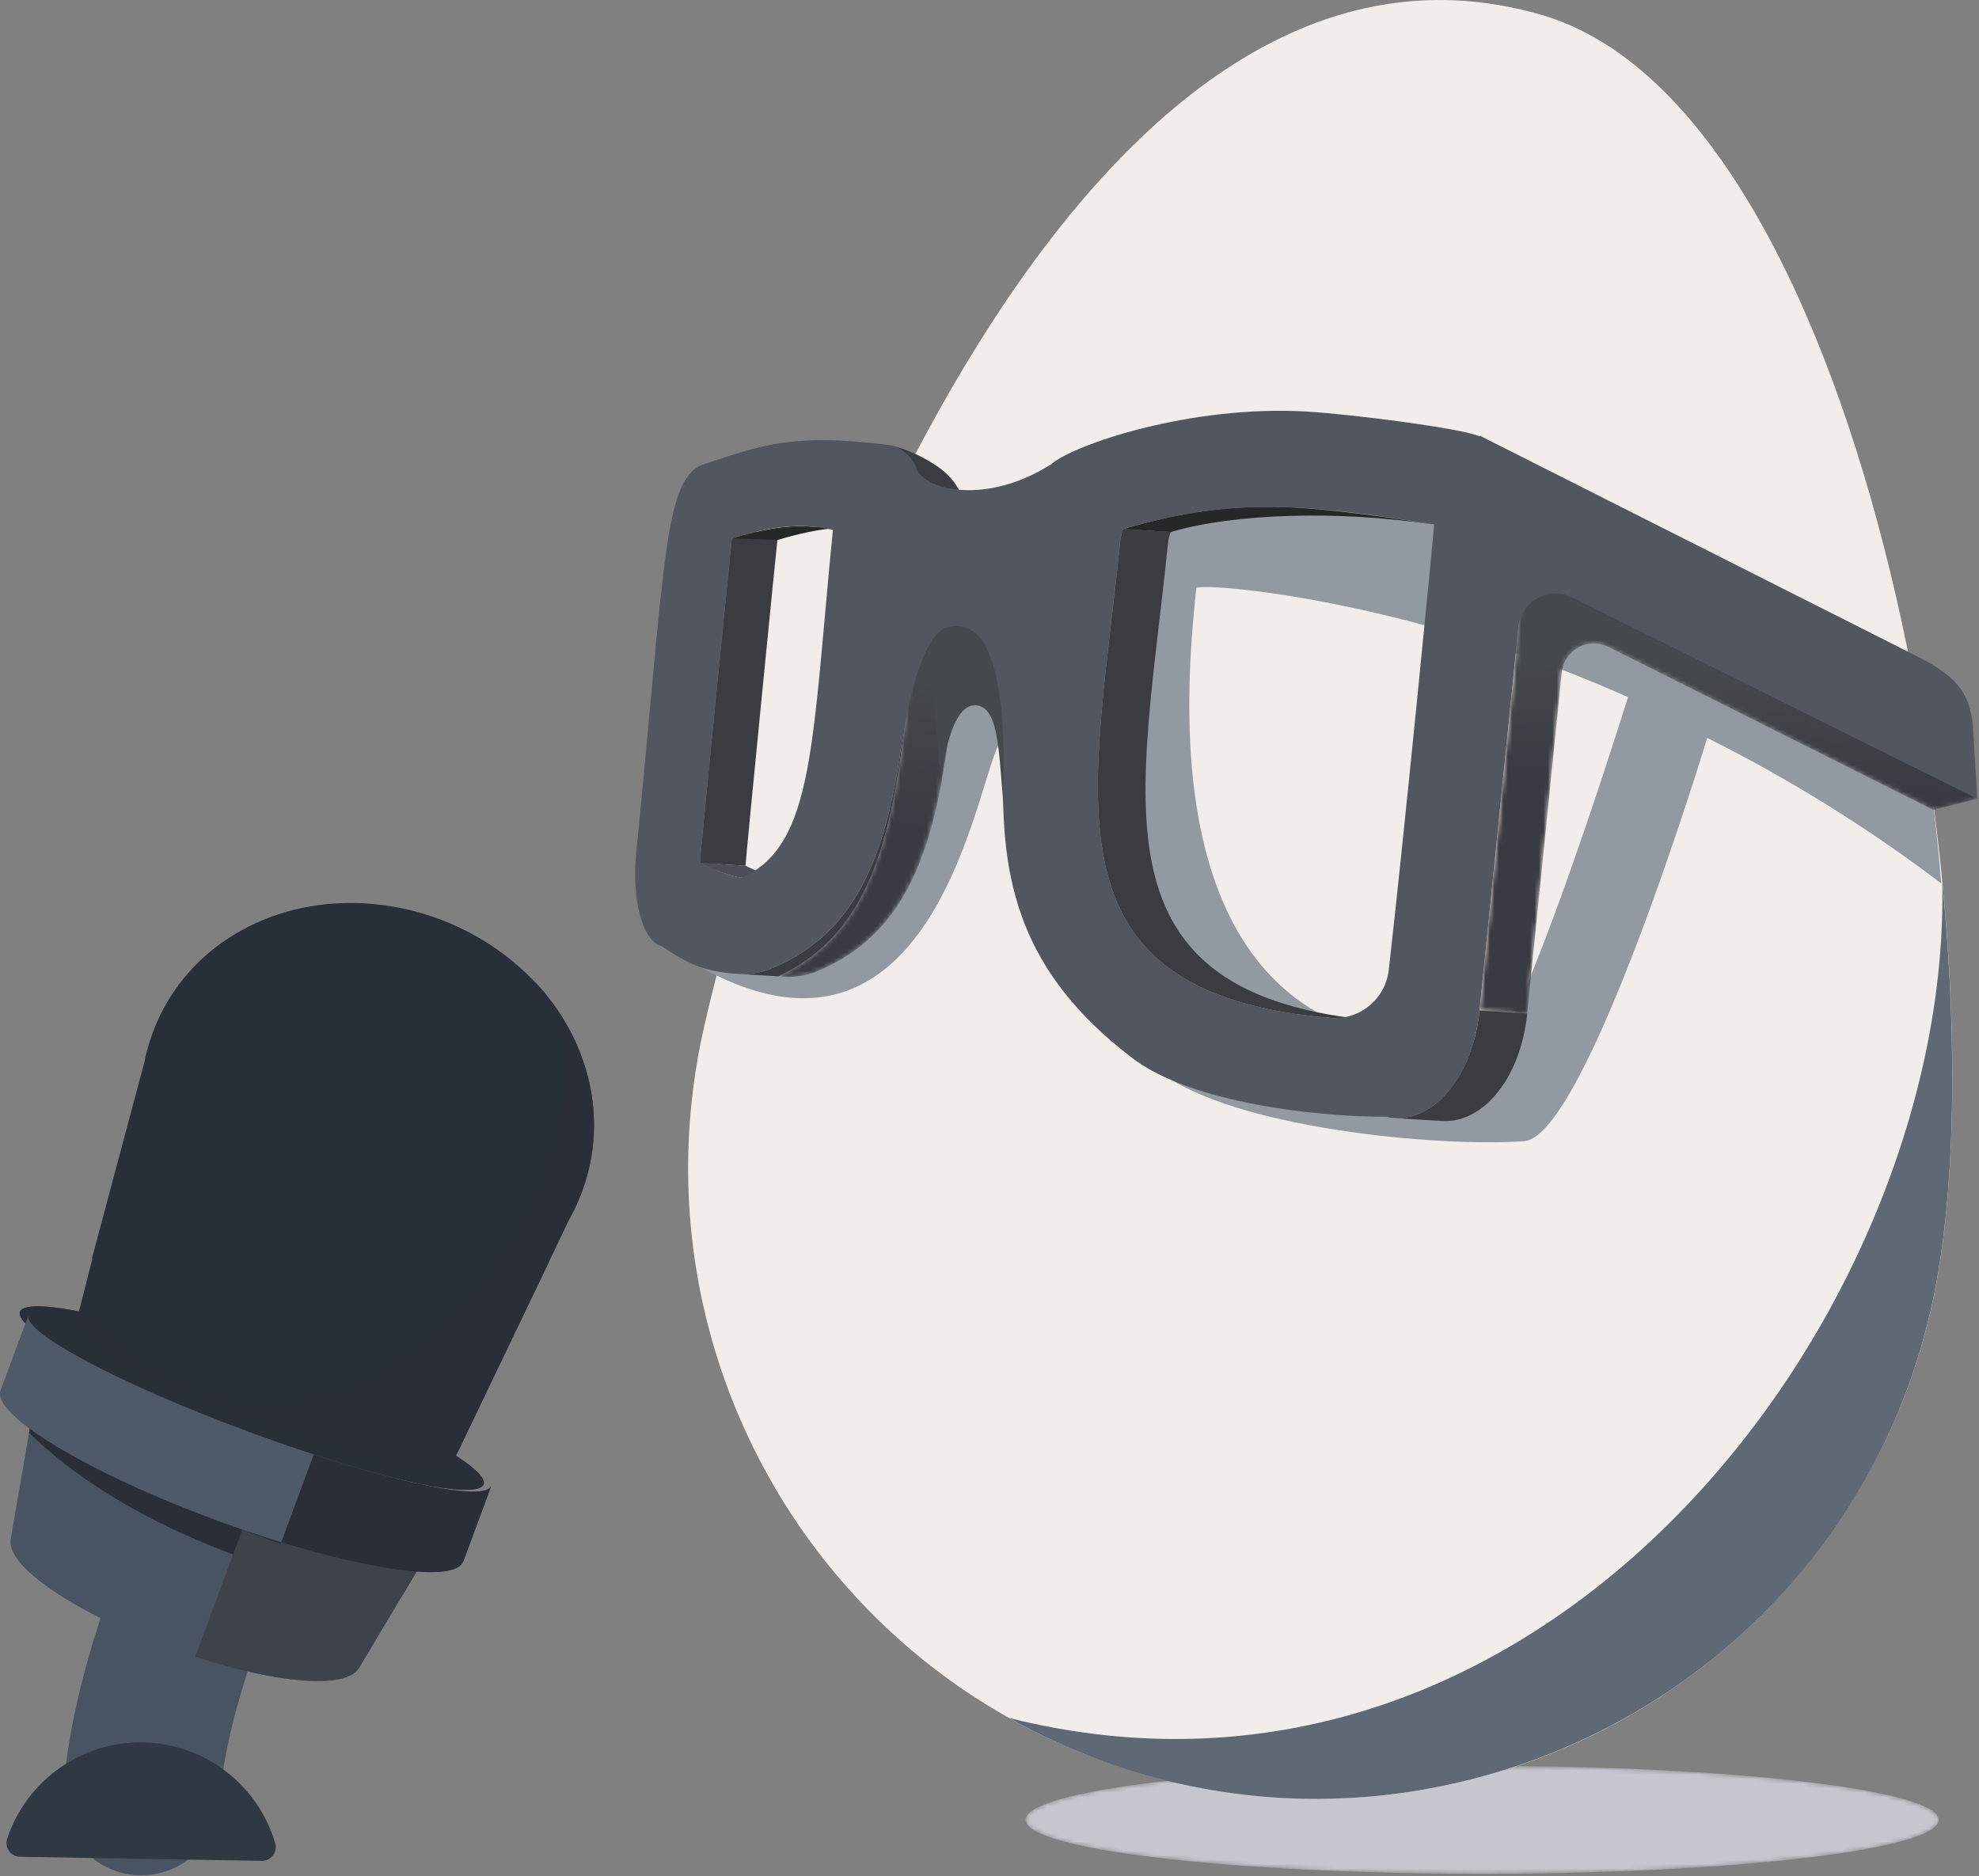 <svg xmlns="http://www.w3.org/2000/svg" xmlns:xlink="http://www.w3.org/1999/xlink" width="443" height="420" viewBox="0 0 443 420">
  <rect x="0" y="0" width="443" height="420" fill="#808080" stroke="none"/>
  <defs>
    <path id="eggo_mic-a" d="M0.55,12.594 C0.55,19.263 46.318,24.671 102.775,24.671 L102.775,24.671 C159.232,24.671 205,19.263 205,12.594 L205,12.594 C205,5.926 159.232,0.518 102.775,0.518 L102.775,0.518 C46.318,0.518 0.55,5.926 0.55,12.594"/>
    <linearGradient id="eggo_mic-b" x1="-64.374%" x2="309.426%" y1="46.904%" y2="57.021%">
      <stop offset="0%" stop-color="#C6C6CF"/>
      <stop offset="100%" stop-color="#C6C6CF"/>
    </linearGradient>
    <path id="eggo_mic-d" d="M32.291,2.935 C27.604,50.097 28.612,86.661 0.209,99.765 L0.209,99.765 L1.137,99.822 C3.559,100.034 5.999,99.712 8.283,98.879 L8.283,98.879 C39.066,86.732 37.858,49.49 42.674,1.049 L42.674,1.049 L42.674,0.9 L32.457,0.263 C32.457,1.128 32.384,2.014 32.291,2.935"/>
    <linearGradient id="eggo_mic-e" x1="49.476%" x2="51.278%" y1="65.464%" y2="31.842%">
      <stop offset="0%" stop-color="#3A3B42"/>
      <stop offset="100%" stop-color="#44494D"/>
    </linearGradient>
    <path id="eggo_mic-g" d="M9.524,31.253 L19.442,36.255 L10.189,127.476 L20.858,128.126 L28.603,51.733 C29.01,47.768 32.555,44.883 36.52,45.29 L36.52,45.29 C37.388,45.379 38.233,45.625 39.015,46.016 L39.015,46.016 L111.764,82.509 L121.625,80.015 C115.051,65.652 106.583,58.485 99.688,54.74 L99.688,54.74 L0.779,0.97 L9.524,31.253 Z"/>
    <linearGradient id="eggo_mic-h" x1="48.417%" x2="49.502%" y1="58.845%" y2="39.817%">
      <stop offset="0%" stop-color="#3A3B42"/>
      <stop offset="100%" stop-color="#44494D"/>
    </linearGradient>
  </defs>
  <g fill="none" fill-rule="evenodd" transform="translate(-1 -1)">
    <g transform="translate(230 395.797)">
      <mask id="eggo_mic-c" fill="#fff">
        <use xlink:href="#eggo_mic-a"/>
      </mask>
      <path fill="url(#eggo_mic-b)" d="M0.55,12.594 C0.55,19.263 46.318,24.671 102.775,24.671 L102.775,24.671 C159.232,24.671 205,19.263 205,12.594 L205,12.594 C205,5.926 159.232,0.518 102.775,0.518 L102.775,0.518 C46.318,0.518 0.55,5.926 0.55,12.594" mask="url(#eggo_mic-c)"/>
    </g>
    <g transform="translate(155 .797)">
      <path fill="#F1EDEB" d="M3.637,229.948 C-13.698,305.82 33.127,381.506 108.935,399.148 C184.742,416.791 260.514,369.644 278.142,293.844 C295.77,218.044 265.616,24.87 190.794,3.447 C87.54,-26.114 20.972,154.076 3.637,229.948"/>
      <path fill="#5F6875" d="M71.899,384.8 C153.702,430.718 256.87,385.222 278.107,293.852 C283.623,270.221 284.46,235.194 280.765,197.515 C283.045,293.316 192.517,415.012 71.899,384.8"/>
      <polygon fill="#F1EDEB" points="35.163 114.683 36.621 128.974 28.104 199.894 5.681 201.316 15.578 115.348"/>
      <path fill="#9399A1" d="M113.823,131.754 C119.853,130.768 164.542,135.698 210.431,156.263 C209.809,158.264 193.418,210.848 183.042,231.22 C182.585,232.12 99.803,254.879 113.823,131.754 M0.665,215.472 C58.337,249.741 65.611,165.459 70.613,165.917 C75.322,166.359 75.401,177.857 76.33,191.483 C76.573,214.221 83.411,223.089 105.698,240.174 C122.133,252.772 167.979,257.052 187.158,255.673 C201.163,254.665 228.159,165.388 228.159,165.388 C246.586,174.602 264.12,185.503 280.536,197.95 C279.829,188.09 277.685,170.904 276.399,160.98 L182.949,110.195 L182.999,110.389 C181.859,109.875 180.659,109.508 179.427,109.295 C146.228,103.829 125.256,101.234 93.422,113.118 C89.313,114.683 75.822,122.729 65.669,121.114 C62.16,115.912 53.942,112.61 45.954,110.775 C40.881,119.857 36.107,129.06 31.663,138.206 L40.674,138.756 L36.65,174.849 L16.879,209.012 L4.731,203.138 C3.24,207.426 1.885,211.536 0.665,215.472"/>
      <path fill="#4D4E57" d="M12.912,194.006 C16.093,195.621 19.893,197.129 22.345,197.315 L12.142,196.693 C9.69,196.507 5.888,194.992 2.708,193.385 L12.912,194.006 Z"/>
      <path fill="#3A3C42" d="M12.884,194.013 L2.68,193.392 C2.68,191.727 9.718,121.693 9.825,120.721 L20.086,120.413 C19.95,121.386 12.912,192.341 12.884,194.013"/>
      <path fill="#242928" d="M9.826 120.714C16.728 118.713 21.702 117.776 26.825 118.056L33.121 118.442C29.255 118.685 25.175 119.585 20.022 121.078L9.826 120.714zM136.502 113.868C122.726 113.125 111.628 114.461 97.401 118.648L108.069 119.299C122.325 115.111 145.491 114.432 166.706 117.591 167.057 117.64 149.199 114.661 136.502 113.868"/>
      <path fill="#3A3C42" d="M20.208,218.766 L10.918,218.202 C13.341,218.412 15.779,218.09 18.063,217.258 C48.883,205.089 47.64,167.868 52.456,119.428 L52.456,119.263 C52.427,120.128 52.384,121.014 52.291,121.936 C47.604,169.125 48.611,205.661 20.208,218.766"/>
      <path fill="#3A3C42" d="M52.456,119.271 C53.234,111.125 52.163,103.158 45.84,99.978 C49.222,100.913 52.438,102.372 55.371,104.3 C59.151,106.788 62.938,110.839 62.66,119.907 L52.456,119.271 Z"/>
    </g>
    <g transform="translate(175 119.797)">
      <mask id="eggo_mic-f" fill="#fff">
        <use xlink:href="#eggo_mic-d"/>
      </mask>
      <path fill="url(#eggo_mic-e)" d="M32.291,2.935 C27.604,50.097 28.612,86.661 0.209,99.765 L0.209,99.765 L1.137,99.822 C3.559,100.034 5.999,99.712 8.283,98.879 L8.283,98.879 C39.066,86.732 37.858,49.49 42.674,1.049 L42.674,1.049 L42.674,0.9 L32.457,0.263 C32.457,1.128 32.384,2.014 32.291,2.935" mask="url(#eggo_mic-f)"/>
    </g>
    <g transform="translate(206 116.797)">
      <path fill="#44494D" d="M0.427,0.441 C13.625,4.849 17.369,12.48 36.591,1.391 L20.235,71.16 C18.47,54.297 19.184,42.629 13.525,42.099 C7.151,41.505 5.664,59.336 5.664,59.336 L0.427,0.441 Z"/>
      <path fill="#3A3C42" d="M45.758,5.414 C39.942,62.786 27.13,106.645 93.027,112.091 L103.695,112.74 C37.798,107.296 50.611,63.458 56.427,6.064 C56.509,5.114 56.725,4.181 57.07,3.292 L46.402,2.642 C46.057,3.53 45.84,4.464 45.758,5.414"/>
      <path fill="#CBCC5F" d="M105.788,130.783 L116.457,131.433 C119.73,131.634 122.731,131.712 125.309,131.712 L114.642,131.061 C112.07,131.069 109.069,130.983 105.788,130.783"/>
      <path fill="#3A3C42" d="M107.146,134.499 L117.815,135.149 C126.997,135.714 135.436,125.503 136.865,111.068 L126.197,110.418 C124.724,124.853 116.322,135.057 107.146,134.499"/>
    </g>
    <g transform="translate(322 99.797)">
      <mask id="eggo_mic-i" fill="#fff">
        <use xlink:href="#eggo_mic-g"/>
      </mask>
      <path fill="url(#eggo_mic-h)" d="M9.524,31.253 L19.442,36.255 L10.189,127.476 L20.858,128.126 L28.603,51.733 C29.01,47.768 32.555,44.883 36.52,45.29 L36.52,45.29 C37.388,45.379 38.233,45.625 39.015,46.016 L39.015,46.016 L111.764,82.509 L121.625,80.015 C115.051,65.652 106.583,58.485 99.688,54.74 L99.688,54.74 L0.779,0.97 L9.524,31.253 Z" mask="url(#eggo_mic-i)"/>
    </g>
    <g transform="translate(0 92.797)">
      <path fill="#52565E" d="M311.889,125.215 C311.219,131.706 305.539,136.509 299.027,136.091 C233.13,130.646 245.942,86.808 251.758,29.414 C251.84,28.464 252.057,27.53 252.402,26.642 C277.661,19.217 295.197,21.261 322.029,25.606 C322.057,26.405 315.14,96.983 311.889,125.215 L311.889,125.215 Z M167.112,104.664 C164.661,104.479 160.86,102.964 157.68,101.356 C157.68,99.691 164.718,29.657 164.826,28.686 C174.293,25.934 180.081,25.22 187.449,26.82 C182.71,74.51 183.361,97.411 167.112,104.664 L167.112,104.664 Z M442.61,70.566 C441.903,62.748 438.18,59.454 431.285,55.702 L332.197,5.705 L332.253,5.898 C328.138,4.062 303.686,0.96 293.782,0.353 C267.443,-1.255 241.169,7.813 236.239,12.172 C222.026,21.168 208.314,18.139 206.169,13.187 C205.462,10.357 202.404,8.456 200.811,7.927 C177.83,4.919 171.099,8.12 158.952,11.979 C149.512,14.966 150.106,31.908 143.41,99.283 C142.374,109.694 144.875,118.948 149.083,120.006 C154.621,123.657 158.165,125.723 165.905,126.194 C168.327,126.404 170.765,126.083 173.05,125.251 C193.129,117.312 199.596,98.712 203.004,73.302 C204.505,64.577 207.742,49.929 213.215,48.608 C218.689,47.285 225.556,50.394 225.692,79.076 C224.576,105.622 229.535,125.958 254.36,144.986 C265.428,153.483 286.865,156.977 302.292,157.92 C305.565,158.12 308.566,158.199 311.146,158.199 C311.803,158.353 312.472,158.45 313.146,158.492 C322.328,159.057 330.767,148.846 332.197,134.411 L340.9,48.571 C341.001,47.571 341.283,46.598 341.73,45.698 C343.782,41.57 348.791,39.888 352.918,41.941 L443.624,87.015 L442.61,70.566 Z"/>
      <path stroke="#495462" stroke-linecap="round" stroke-width="35" d="M32.625 310.5C35.697 268.341 69.71 211.026 69.71 211.026M32.625 310.5C35.697 268.341 69.71 211.026 69.71 211.026"/>
      <path fill="#3A3F48" d="M109.251,240.502 C107.818,244.349 83.426,238.817 54.77,228.148 C26.112,217.477 4.043,205.709 5.476,201.861 C6.907,198.015 31.3,203.546 59.956,214.216 C88.613,224.887 110.683,236.654 109.251,240.502"/>
      <path fill="#292F39" d="M109.251,240.502 C107.818,244.349 83.426,238.817 54.77,228.148 C26.112,217.477 4.043,205.709 5.476,201.861 C6.907,198.015 31.3,203.546 59.956,214.216 C88.613,224.887 110.683,236.654 109.251,240.502"/>
      <path fill="#495462" d="M8.015,225.982 L3.357,252.964 C2.592,258.837 17.327,269.062 38.735,276.979 C60.143,284.897 77.978,286.719 81.222,281.767 L81.265,281.767 L95.285,258.245 L8.015,225.982 Z"/>
      <path fill="#2A2E38" d="M7.494,228.954 C16.584,237.915 41.443,257.623 90.669,266.025 L95.249,258.337 L7.987,226.06 L7.494,228.954 Z"/>
      <path fill="#3E424B" d="M66.188,247.49 L63.83,253.871 L55.212,250.684 L44.715,279.066 C63.358,285.183 78.286,286.255 81.222,281.767 L81.265,281.767 L95.285,258.244 L66.188,247.49 Z"/>
      <path fill="#4F5A68" d="M7.387,202.602 L1.113,219.465 C-0.895,224.889 20.649,237.894 49.239,248.469 C77.827,259.045 102.637,263.204 104.653,257.759 L104.696,257.759 L110.933,240.881 L110.89,240.881 C109.504,244.725 85.166,239.266 56.584,228.691 C27.988,218.115 5.964,206.432 7.387,202.602"/>
      <path fill="#2A2E38" d="M71.225,233.807 L63.952,253.471 C85.924,260.217 103.023,262.239 104.681,257.759 L104.724,257.759 L110.962,240.881 L110.919,240.881 C109.754,244.046 93.062,240.903 71.225,233.807"/>
      <path fill="#292F39" d="M18.126,203.945 L18.126,203.945 L21.699,189.904 L21.577,189.904 L33.261,146.222 C38.984,117.561 69.796,103.149 99.235,113.91 C128.59,124.928 142.609,155.898 128.318,181.379 L102.509,235.2 L102.466,235.2 L102.466,235.235 C101.187,238.694 84.608,235.285 64.415,228.318 C62.207,227.553 59.942,226.754 57.655,225.903 C34.532,217.349 16.719,207.882 18.126,203.945"/>
      <path fill="#2A2E38" d="M57.677,225.953 C59.964,226.797 62.222,227.603 64.437,228.368 C68.353,229.719 72.104,230.933 75.677,231.991 C82.958,234.335 95.849,238.036 100.751,236.429 C101.687,236.214 102.28,235.836 102.488,235.285 L102.488,235.25 L102.53,235.25 L124.017,190.439 L124.017,190.29 L128.304,181.307 C138.701,162.829 134.178,141.464 119.73,126.923 C147.004,155.205 96.056,241.302 44.108,219.201 C33.776,214.799 25.265,209.154 18.962,200.786 L18.133,204.03 C16.719,207.882 34.532,217.349 57.677,225.953"/>
      <path fill="#2F3843" d="M2.606,319.832 C2.514,320.116 2.463,320.413 2.457,320.712 C2.418,322.413 3.764,323.823 5.464,323.862 L59.586,324.776 C59.892,324.782 60.197,324.742 60.492,324.657 C62.127,324.187 63.071,322.481 62.601,320.847 C58.729,307.645 46.723,298.494 32.968,298.26 C19.219,298.037 6.92,306.775 2.606,319.832"/>
    </g>
  </g>
</svg>

